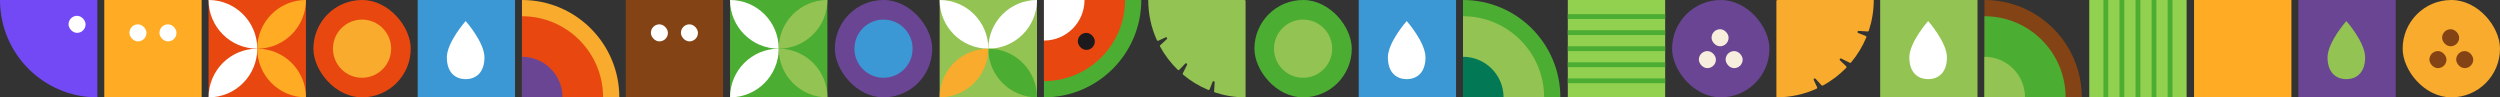 <?xml version="1.0" encoding="UTF-8"?>
<svg id="Capa_2" data-name="Capa 2" xmlns="http://www.w3.org/2000/svg" viewBox="0 0 1742 67.83">
  <rect x="0" y="0" width="1742" height="67.83" fill="#333333" stroke="none"/>
  <defs>
    <style>
      .cls-1 {
        fill: #844315;
      }

      .cls-2 {
        fill: #fff;
      }

      .cls-3 {
        fill: #92d050;
      }

      .cls-4 {
        fill: #027954;
      }

      .cls-5 {
        fill: #e84810;
      }

      .cls-6 {
        fill: #7348f5;
      }

      .cls-7 {
        fill: #6a4593;
      }

      .cls-8 {
        fill: #3b98d4;
      }

      .cls-9 {
        fill: #4cad33;
      }

      .cls-10 {
        fill: #f8ab2c;
      }

      .cls-11 {
        fill: #1c1a1c;
      }

      .cls-12 {
        fill: #ffac24;
      }

      .cls-13 {
        fill: #93c352;
      }

      .cls-14 {
        fill: #f8eede;
      }
    </style>
  </defs>
  <g id="Capa_1-2" data-name="Capa 1">
    <g>
      <g>
        <rect class="cls-5" x="145.34" width="67.83" height="67.83"/>
        <path class="cls-2" d="m145.34,0h0c18.73,0,33.92,15.18,33.92,33.92h0s0,0,0,0C160.53,33.92,145.34,18.73,145.34,0h0Z"/>
        <path class="cls-12" d="m213.17,0h0c0,18.73-15.18,33.92-33.92,33.92h0C179.26,15.18,194.44,0,213.17,0Z"/>
        <path class="cls-2" d="m179.26,33.92h0c0,18.73-15.18,33.92-33.92,33.92h0c0-18.73,15.18-33.92,33.92-33.92Z"/>
        <path class="cls-12" d="m179.26,33.92h0c18.73,0,33.92,15.18,33.92,33.92h0s0,0,0,0c-18.73,0-33.92-15.18-33.92-33.92h0Z"/>
      </g>
      <g>
        <rect class="cls-12" x="72.67" width="67.83" height="67.83"/>
        <rect class="cls-2" x="90.18" y="16.96" width="11.88" height="11.88" rx="5.94" ry="5.94"/>
        <rect class="cls-2" x="111.11" y="16.96" width="11.88" height="11.88" rx="5.94" ry="5.94"/>
      </g>
      <g>
        <path class="cls-6" d="m0,0h67.83v67.83h0C30.37,67.83,0,37.46,0,0h0Z"/>
        <rect class="cls-2" x="47.76" y="11.02" width="11.88" height="11.88" rx="5.94" ry="5.94"/>
      </g>
      <g>
        <rect class="cls-8" x="291.04" width="67.83" height="67.83"/>
        <path class="cls-2" d="m337.57,39.98c0,10.53-5.87,15.16-13.1,15.16s-13.1-4.63-13.1-15.16,13.1-25.32,13.1-25.32c0,0,13.1,14.79,13.1,25.32Z"/>
      </g>
      <g>
        <path class="cls-10" d="m363.71,67.83V0h0c37.46,0,67.83,30.37,67.83,67.83h0s-67.83,0-67.83,0Z"/>
        <path class="cls-5" d="m420.24,67.83h0s-56.53,0-56.53,0V11.31h0c31.22,0,56.53,25.31,56.53,56.53Z"/>
        <path class="cls-7" d="m391.97,67.83h0s-28.26,0-28.26,0v-28.26h0c15.61,0,28.26,12.65,28.26,28.26Z"/>
      </g>
      <g>
        <rect class="cls-5" x="218.37" y="0" width="67.83" height="67.83" rx="33.92" ry="33.92"/>
        <circle class="cls-10" cx="252.28" cy="33.92" r="20.27"/>
      </g>
      <g>
        <rect class="cls-9" x="508.69" width="67.83" height="67.83"/>
        <path class="cls-2" d="m508.69,0h0c18.73,0,33.92,15.18,33.92,33.92h0s0,0,0,0C523.88,33.92,508.69,18.73,508.69,0h0Z"/>
        <path class="cls-13" d="m576.52,0h0c0,18.73-15.18,33.92-33.92,33.92h0C542.61,15.18,557.79,0,576.52,0Z"/>
        <path class="cls-2" d="m542.61,33.92h0c0,18.73-15.18,33.92-33.92,33.92h0c0-18.73,15.18-33.92,33.92-33.92Z"/>
        <path class="cls-13" d="m542.61,33.92h0c18.73,0,33.92,15.18,33.92,33.92h0s0,0,0,0c-18.73,0-33.92-15.18-33.92-33.92h0Z"/>
      </g>
      <g>
        <rect class="cls-1" x="436.02" width="67.83" height="67.83"/>
        <rect class="cls-2" x="453.53" y="16.96" width="11.88" height="11.88" rx="5.94" ry="5.94"/>
        <rect class="cls-2" x="474.46" y="16.96" width="11.88" height="11.88" rx="5.94" ry="5.94"/>
      </g>
      <g>
        <rect class="cls-7" x="581.72" y="0" width="67.83" height="67.83" rx="33.92" ry="33.92"/>
        <circle class="cls-8" cx="615.64" cy="33.92" r="20.27"/>
      </g>
      <g>
        <rect class="cls-13" x="654.75" width="67.83" height="67.83"/>
        <path class="cls-2" d="m722.58,0h0c0,18.73-15.18,33.92-33.92,33.92h0C688.66,15.18,703.85,0,722.58,0h0Z"/>
        <path class="cls-9" d="m722.58,67.83h0s0,0,0,0c-18.73,0-33.92-15.18-33.92-33.92h0s0,0,0,0c18.73,0,33.92,15.18,33.92,33.92Z"/>
        <path class="cls-2" d="m688.66,33.92h0s0,0,0,0c-18.73,0-33.92-15.18-33.92-33.92h0s0,0,0,0c18.73,0,33.92,15.18,33.92,33.92Z"/>
        <path class="cls-10" d="m688.66,33.92h0c0,18.73-15.18,33.92-33.92,33.92h0c0-18.73,15.18-33.92,33.92-33.92h0Z"/>
      </g>
      <path class="cls-13" d="m867.92.77c0-.42-.34-.77-.77-.77h-67.06c0,9.98,2.16,19.45,6.03,27.99.18.39.64.56,1.03.38l5.04-2.35c.8-.37,1.49.67.85,1.26l-4.55,4.19c-.26.24-.33.63-.16.94,3.28,6.02,7.44,11.49,12.32,16.23.31.3.8.29,1.09-.02l4.14-4.3c.61-.63,1.63.09,1.24.87l-2.92,5.9c-.16.32-.08.71.19.94,5.22,4.37,11.11,7.98,17.49,10.63.4.17.86-.03,1.01-.44l2.01-5.19c.32-.82,1.54-.55,1.48.33l-.39,6.25c-.02.35.19.67.53.78,6.73,2.23,13.92,3.45,21.4,3.45h0V.77Z"/>
      <g>
        <path class="cls-9" d="m727.42,0h67.83c0,37.46-30.37,67.83-67.83,67.83h0V0Z"/>
        <path class="cls-5" d="m727.42,56.53h0V0h56.53c0,31.22-25.31,56.53-56.53,56.53Z"/>
        <path class="cls-2" d="m727.42,28.26h0V0s28.26,0,28.26,0h0c0,15.61-12.65,28.26-28.26,28.26Z"/>
        <rect class="cls-11" x="751" y="22.9" width="11.88" height="11.88" rx="5.94" ry="5.94"/>
      </g>
      <g>
        <rect class="cls-8" x="946.75" width="67.83" height="67.83"/>
        <path class="cls-2" d="m993.28,39.98c0,10.53-5.87,15.16-13.1,15.16s-13.1-4.63-13.1-15.16,13.1-25.32,13.1-25.32c0,0,13.1,14.79,13.1,25.32Z"/>
      </g>
      <g>
        <path class="cls-9" d="m1019.42,67.83V0h0c37.46,0,67.83,30.37,67.83,67.83h0s-67.83,0-67.83,0Z"/>
        <path class="cls-13" d="m1075.95,67.83h0s-56.53,0-56.53,0V11.31h0c31.22,0,56.53,25.31,56.53,56.53Z"/>
        <path class="cls-4" d="m1047.68,67.83h0s-28.26,0-28.26,0v-28.26h0c15.61,0,28.26,12.65,28.26,28.26Z"/>
      </g>
      <g>
        <rect class="cls-9" x="874.08" y="0" width="67.83" height="67.83" rx="33.92" ry="33.92"/>
        <circle class="cls-13" cx="907.99" cy="33.92" r="20.27"/>
      </g>
      <g>
        <rect class="cls-7" x="1165.12" y="0" width="67.83" height="67.83" rx="33.92" ry="33.92"/>
        <rect class="cls-14" x="1183.77" y="35.59" width="11.88" height="11.88" rx="5.94" ry="5.94"/>
        <rect class="cls-14" x="1202.42" y="35.59" width="11.88" height="11.88" rx="5.94" ry="5.94"/>
        <rect class="cls-14" x="1192.61" y="20.36" width="11.88" height="11.88" rx="5.94" ry="5.94"/>
      </g>
      <g>
        <rect class="cls-3" x="1092.45" width="67.83" height="67.83"/>
        <g>
          <rect class="cls-9" x="1092.45" y="9.86" width="67.83" height="3.36"/>
          <rect class="cls-9" x="1092.45" y="21.05" width="67.83" height="3.36"/>
          <rect class="cls-9" x="1092.45" y="32.24" width="67.83" height="3.36"/>
          <rect class="cls-9" x="1092.45" y="43.43" width="67.83" height="3.36"/>
          <rect class="cls-9" x="1092.45" y="54.62" width="67.83" height="3.36"/>
        </g>
      </g>
      <path class="cls-10" d="m1238.56,0c-.42,0-.77.34-.77.77v67.06h0c9.98,0,19.45-2.16,27.99-6.03.39-.18.56-.64.38-1.03l-2.35-5.04c-.37-.8.67-1.49,1.26-.85l4.19,4.55c.24.26.63.33.94.16,6.02-3.28,11.49-7.44,16.23-12.32.3-.31.29-.8-.02-1.09l-4.3-4.14c-.63-.61.09-1.63.87-1.24l5.9,2.92c.32.16.71.08.94-.19,4.37-5.22,7.98-11.11,10.63-17.49.17-.4-.03-.86-.44-1.01l-5.19-2.01c-.82-.32-.55-1.54.33-1.48l6.25.39c.35.02.67-.19.78-.53,2.23-6.73,3.45-13.92,3.45-21.4h-67.06Z"/>
      <g>
        <rect class="cls-13" x="1310.1" width="67.83" height="67.83"/>
        <path class="cls-2" d="m1356.63,39.98c0,10.53-5.87,15.16-13.1,15.16s-13.1-4.63-13.1-15.16,13.1-25.32,13.1-25.32c0,0,13.1,14.79,13.1,25.32Z"/>
      </g>
      <g>
        <path class="cls-1" d="m1382.77,67.83V0h0c37.46,0,67.83,30.37,67.83,67.83h0s-67.83,0-67.83,0Z"/>
        <path class="cls-9" d="m1439.3,67.83h0s-56.53,0-56.53,0V11.31h0c31.22,0,56.53,25.31,56.53,56.53Z"/>
        <path class="cls-13" d="m1411.03,67.83h0s-28.26,0-28.26,0v-28.26h0c15.61,0,28.26,12.65,28.26,28.26Z"/>
      </g>
      <g>
        <rect class="cls-3" x="1455.8" width="67.83" height="67.83"/>
        <g>
          <rect class="cls-9" x="1465.66" width="3.36" height="67.83"/>
          <rect class="cls-9" x="1476.85" width="3.36" height="67.83"/>
          <rect class="cls-9" x="1488.04" width="3.36" height="67.83"/>
          <rect class="cls-9" x="1499.23" width="3.36" height="67.83"/>
          <rect class="cls-9" x="1510.42" width="3.36" height="67.83"/>
        </g>
      </g>
      <g>
        <rect class="cls-10" x="1674.17" y="0" width="67.83" height="67.83" rx="33.92" ry="33.92"/>
        <rect class="cls-1" x="1692.82" y="35.59" width="11.88" height="11.88" rx="5.94" ry="5.94"/>
        <rect class="cls-1" x="1711.47" y="35.59" width="11.88" height="11.88" rx="5.94" ry="5.94"/>
        <rect class="cls-1" x="1701.66" y="20.36" width="11.88" height="11.88" rx="5.94" ry="5.94"/>
      </g>
      <g>
        <rect class="cls-7" x="1601.5" width="67.83" height="67.83"/>
        <path class="cls-13" d="m1648.03,39.98c0,10.53-5.87,15.16-13.1,15.16s-13.1-4.63-13.1-15.16,13.1-25.32,13.1-25.32c0,0,13.1,14.79,13.1,25.32Z"/>
      </g>
      <rect class="cls-12" x="1528.83" width="67.83" height="67.83"/>
    </g>
  </g>
</svg>